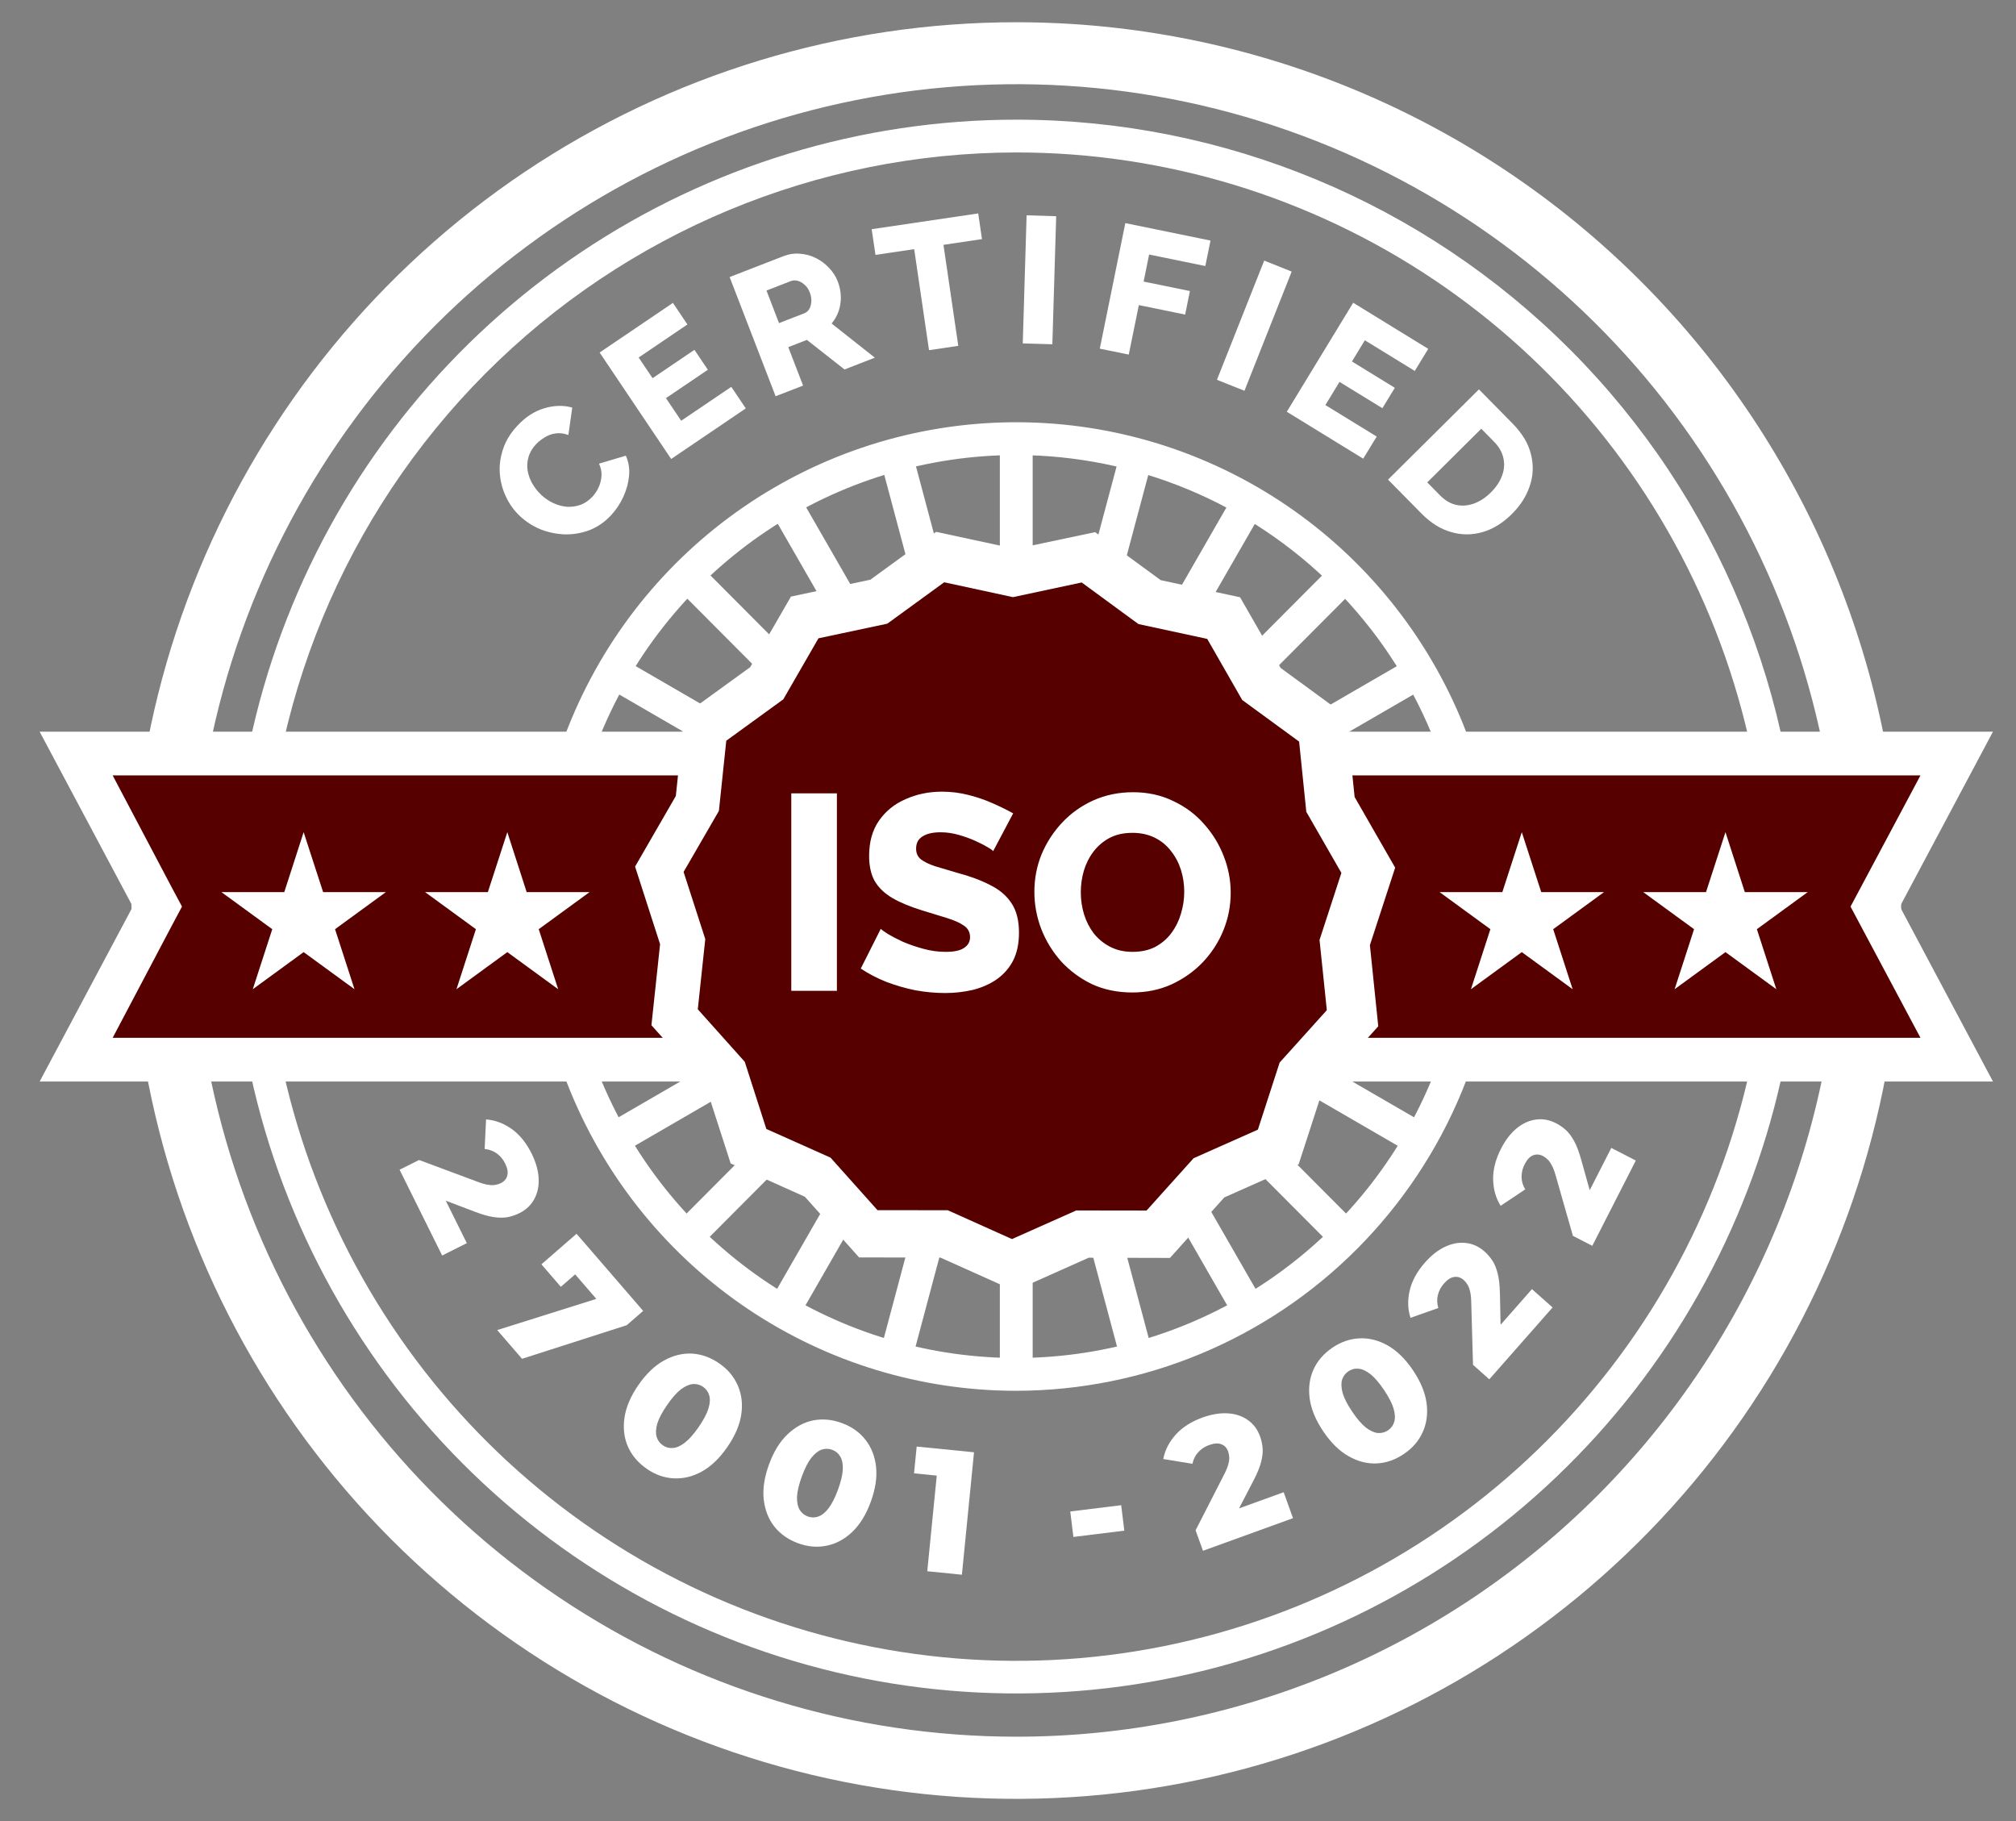 <svg width="62" height="56" viewBox="0 0 62 56" fill="none" xmlns="http://www.w3.org/2000/svg">
<rect x="0" y="0" width="62" height="56" fill="#808080" stroke="none"/>
<path d="M31.258 0.684C25.876 0.683 20.614 2.285 16.139 5.286C11.663 8.288 8.175 12.554 6.115 17.546C4.055 22.537 3.516 28.03 4.566 33.329C5.616 38.629 8.207 43.496 12.013 47.317C15.819 51.137 20.668 53.739 25.947 54.793C31.226 55.847 36.698 55.306 41.67 53.238C46.643 51.17 50.893 47.668 53.883 43.175C56.873 38.683 58.468 33.401 58.468 27.998C58.467 20.754 55.6 13.807 50.498 8.685C45.395 3.562 38.474 0.684 31.258 0.684ZM31.258 53.406C26.252 53.406 21.359 51.916 17.197 49.124C13.034 46.332 9.79 42.364 7.874 37.721C5.959 33.078 5.457 27.97 6.434 23.041C7.411 18.112 9.821 13.585 13.361 10.031C16.901 6.478 21.411 4.058 26.32 3.078C31.23 2.097 36.319 2.6 40.944 4.524C45.569 6.447 49.522 9.703 52.303 13.882C55.085 18.06 56.569 22.972 56.569 27.998C56.569 31.334 55.914 34.638 54.642 37.721C53.37 40.804 51.506 43.605 49.156 45.964C46.806 48.323 44.015 50.195 40.944 51.472C37.874 52.749 34.582 53.406 31.258 53.406Z" fill="white"/>
<path d="M31.258 4.688C35.827 4.688 40.294 6.049 44.094 8.597C47.893 11.146 50.855 14.768 52.603 19.006C54.352 23.244 54.809 27.908 53.917 32.407C53.026 36.906 50.825 41.038 47.593 44.281C44.362 47.525 40.245 49.733 35.763 50.628C31.281 51.523 26.636 51.063 22.414 49.307C18.193 47.551 14.585 44.578 12.046 40.764C9.508 36.949 8.154 32.465 8.154 27.878C8.16 21.729 10.597 15.834 14.928 11.486C19.26 7.139 25.133 4.694 31.258 4.688ZM31.258 3.68C26.49 3.68 21.83 5.099 17.866 7.758C13.901 10.417 10.812 14.196 8.987 18.618C7.163 23.039 6.685 27.905 7.616 32.599C8.546 37.293 10.841 41.604 14.213 44.989C17.584 48.373 21.879 50.677 26.555 51.611C31.231 52.545 36.078 52.066 40.483 50.234C44.887 48.403 48.652 45.301 51.301 41.322C53.949 37.342 55.363 32.664 55.363 27.878C55.363 21.46 52.824 15.305 48.303 10.767C43.782 6.229 37.651 3.68 31.258 3.68Z" fill="white"/>
<path d="M31.254 13.492V27.85" stroke="white" stroke-width="1.009" stroke-miterlimit="10"/>
<path d="M34.959 13.98L31.254 27.849" stroke="white" stroke-width="1.009" stroke-miterlimit="10"/>
<path d="M38.407 15.418L31.254 27.852" stroke="white" stroke-width="1.009" stroke-miterlimit="10"/>
<path d="M41.37 17.699L31.254 27.852" stroke="white" stroke-width="1.009" stroke-miterlimit="10"/>
<path d="M45.072 24.137L31.254 27.853" stroke="white" stroke-width="1.009" stroke-miterlimit="10"/>
<path d="M45.56 27.852H31.254" stroke="white" stroke-width="1.009" stroke-miterlimit="10"/>
<path d="M45.072 31.571L31.254 27.852" stroke="white" stroke-width="1.009" stroke-miterlimit="10"/>
<path d="M43.643 35.032L31.254 27.852" stroke="white" stroke-width="1.009" stroke-miterlimit="10"/>
<path d="M41.37 38.007L31.254 27.852" stroke="white" stroke-width="1.009" stroke-miterlimit="10"/>
<path d="M38.407 40.288L31.254 27.852" stroke="white" stroke-width="1.009" stroke-miterlimit="10"/>
<path d="M34.959 41.723L31.254 27.852" stroke="white" stroke-width="1.009" stroke-miterlimit="10"/>
<path d="M31.254 42.212V27.852" stroke="white" stroke-width="1.009" stroke-miterlimit="10"/>
<path d="M27.551 41.723L31.253 27.852" stroke="white" stroke-width="1.009" stroke-miterlimit="10"/>
<path d="M24.105 40.288L31.256 27.852" stroke="white" stroke-width="1.009" stroke-miterlimit="10"/>
<path d="M21.141 38.007L31.254 27.852" stroke="white" stroke-width="1.009" stroke-miterlimit="10"/>
<path d="M18.867 35.032L31.253 27.852" stroke="white" stroke-width="1.009" stroke-miterlimit="10"/>
<path d="M17.438 31.571L31.253 27.852" stroke="white" stroke-width="1.009" stroke-miterlimit="10"/>
<path d="M16.951 27.852H31.254" stroke="white" stroke-width="1.009" stroke-miterlimit="10"/>
<path d="M17.438 24.137L31.253 27.853" stroke="white" stroke-width="1.009" stroke-miterlimit="10"/>
<path d="M18.867 20.672L31.253 27.849" stroke="white" stroke-width="1.009" stroke-miterlimit="10"/>
<path d="M21.141 17.699L31.254 27.852" stroke="white" stroke-width="1.009" stroke-miterlimit="10"/>
<path d="M24.105 15.418L31.256 27.852" stroke="white" stroke-width="1.009" stroke-miterlimit="10"/>
<path d="M27.551 13.98L31.253 27.849" stroke="white" stroke-width="1.009" stroke-miterlimit="10"/>
<path d="M43.643 20.672L31.254 27.849" stroke="white" stroke-width="1.009" stroke-miterlimit="10"/>
<path d="M31.256 42.769C28.322 42.77 25.453 41.897 23.013 40.261C20.573 38.625 18.671 36.299 17.548 33.578C16.425 30.857 16.131 27.862 16.703 24.973C17.275 22.084 18.687 19.43 20.762 17.347C22.837 15.264 25.48 13.846 28.358 13.271C31.236 12.696 34.219 12.991 36.93 14.118C39.641 15.245 41.958 17.154 43.588 19.603C45.218 22.052 46.089 24.931 46.089 27.877C46.084 31.824 44.52 35.609 41.739 38.401C38.959 41.193 35.189 42.763 31.256 42.769ZM31.256 13.993C28.521 13.993 25.847 14.807 23.572 16.333C21.298 17.858 19.525 20.027 18.479 22.564C17.432 25.101 17.158 27.892 17.692 30.585C18.225 33.278 19.542 35.752 21.477 37.694C23.411 39.636 25.875 40.958 28.558 41.494C31.241 42.029 34.022 41.754 36.549 40.703C39.076 39.653 41.236 37.873 42.756 35.59C44.276 33.307 45.087 30.623 45.087 27.877C45.082 24.196 43.623 20.667 41.031 18.065C38.438 15.462 34.923 13.998 31.256 13.993Z" fill="white"/>
<path d="M15.994 15.874C15.819 15.711 15.677 15.518 15.571 15.297C15.461 15.073 15.395 14.835 15.373 14.582C15.351 14.329 15.383 14.076 15.467 13.822C15.55 13.565 15.696 13.323 15.907 13.096C16.158 12.825 16.433 12.646 16.732 12.557C17.034 12.465 17.323 12.457 17.599 12.534L17.48 13.377C17.338 13.325 17.204 13.309 17.08 13.329C16.958 13.346 16.846 13.388 16.744 13.455C16.642 13.516 16.555 13.586 16.482 13.664C16.364 13.791 16.287 13.926 16.25 14.069C16.211 14.209 16.204 14.349 16.23 14.489C16.256 14.629 16.306 14.762 16.381 14.888C16.456 15.013 16.544 15.124 16.647 15.22C16.76 15.325 16.885 15.41 17.023 15.473C17.161 15.536 17.3 15.573 17.441 15.584C17.585 15.592 17.725 15.571 17.861 15.522C17.995 15.47 18.114 15.387 18.22 15.274C18.295 15.193 18.358 15.098 18.409 14.989C18.46 14.879 18.489 14.763 18.498 14.64C18.507 14.512 18.481 14.384 18.422 14.258L19.246 14.013C19.333 14.201 19.367 14.406 19.346 14.63C19.325 14.853 19.265 15.072 19.166 15.287C19.067 15.497 18.943 15.682 18.795 15.842C18.602 16.05 18.382 16.203 18.135 16.301C17.888 16.393 17.636 16.438 17.378 16.433C17.119 16.424 16.87 16.373 16.629 16.28C16.389 16.181 16.177 16.046 15.994 15.874Z" fill="white"/>
<path d="M22.49 11.896L22.936 12.559L20.641 14.114L18.441 10.841L20.695 9.314L21.141 9.978L19.641 10.994L20.069 11.63L21.357 10.758L21.769 11.371L20.481 12.243L20.949 12.939L22.49 11.896Z" fill="white"/>
<path d="M23.853 12.185L22.439 8.52L24.09 7.879C24.262 7.812 24.434 7.787 24.606 7.803C24.78 7.815 24.944 7.86 25.097 7.939C25.249 8.014 25.382 8.115 25.498 8.24C25.617 8.364 25.705 8.502 25.764 8.653C25.822 8.804 25.854 8.958 25.859 9.115C25.862 9.268 25.841 9.416 25.794 9.561C25.745 9.703 25.673 9.832 25.576 9.949L26.905 10.999L25.972 11.362L24.815 10.452L24.243 10.675L24.698 11.857L23.853 12.185ZM23.958 9.936L24.731 9.636C24.8 9.609 24.852 9.565 24.888 9.504C24.926 9.438 24.947 9.36 24.952 9.271C24.958 9.182 24.941 9.088 24.902 8.988C24.864 8.888 24.81 8.81 24.741 8.754C24.674 8.693 24.603 8.653 24.529 8.634C24.455 8.616 24.385 8.619 24.32 8.644L23.572 8.935L23.958 9.936Z" fill="white"/>
<path d="M30.2 7.353L29.015 7.529L29.471 10.635L28.571 10.769L28.115 7.662L26.924 7.838L26.808 7.048L30.084 6.563L30.2 7.353Z" fill="white"/>
<path d="M31.454 10.56L31.572 6.621L32.482 6.649L32.364 10.587L31.454 10.56Z" fill="white"/>
<path d="M33.823 10.722L34.608 6.861L37.228 7.398L37.068 8.181L35.34 7.827L35.171 8.659L36.595 8.95L36.448 9.674L35.024 9.382L34.714 10.904L33.823 10.722Z" fill="white"/>
<path d="M37.426 11.679L38.879 8.014L39.724 8.352L38.272 12.017L37.426 11.679Z" fill="white"/>
<path d="M42.339 13.425L41.924 14.105L39.574 12.662L41.616 9.31L43.924 10.728L43.51 11.407L41.974 10.464L41.578 11.116L42.896 11.926L42.514 12.553L41.195 11.744L40.761 12.456L42.339 13.425Z" fill="white"/>
<path d="M42.688 14.749L45.483 11.974L46.515 13.021C46.818 13.329 47.009 13.648 47.085 13.979C47.167 14.309 47.154 14.633 47.045 14.949C46.939 15.263 46.757 15.548 46.5 15.803C46.217 16.085 45.913 16.272 45.589 16.364C45.265 16.457 44.941 16.455 44.618 16.359C44.297 16.266 43.998 16.078 43.72 15.796L42.688 14.749ZM45.85 15.143C46.012 14.982 46.127 14.811 46.193 14.63C46.262 14.447 46.276 14.267 46.235 14.088C46.197 13.907 46.101 13.739 45.948 13.584L45.555 13.184L43.894 14.834L44.287 15.233C44.443 15.391 44.609 15.489 44.787 15.527C44.969 15.565 45.152 15.55 45.335 15.483C45.521 15.413 45.692 15.3 45.85 15.143Z" fill="white"/>
<path d="M2.336 32.587L4.845 27.88L2.336 23.176H60.179L57.67 27.88L60.179 32.587H2.336Z" fill="#560000"/>
<path d="M59.062 23.845L57.249 27.246L56.911 27.879L57.249 28.513L59.062 31.914H3.465L5.259 28.513L5.597 27.879L5.259 27.246L3.465 23.845H59.086M61.316 22.5H1.219L4.084 27.879L1.219 33.259H61.292L58.428 27.879L61.292 22.5H61.316Z" fill="white"/>
<path d="M42.907 26.682L42.13 29.065L42.387 31.56L40.712 33.421L39.938 35.805L37.653 36.822L35.981 38.683L33.481 38.677L31.2 39.695L28.918 38.671L26.421 38.668L24.752 36.801L22.471 35.778L21.702 33.394L20.034 31.527L20.3 29.035L19.531 26.649L20.784 24.479L21.047 21.984L23.072 20.516L24.325 18.346L26.768 17.826L28.789 16.355L31.233 16.881L33.679 16.364L35.697 17.841L38.137 18.367L39.384 20.54L41.403 22.017L41.66 24.509L42.907 26.682Z" fill="white"/>
<path d="M41.253 26.843L40.581 28.905L40.805 31.064L39.354 32.675L38.685 34.738L36.708 35.617L35.261 37.226L33.099 37.223L31.122 38.103L29.148 37.217L26.986 37.214L25.542 35.599L23.568 34.717L22.904 32.651L21.46 31.037L21.69 28.878L21.023 26.813L22.109 24.937L22.336 22.778L24.089 21.506L25.171 19.629L27.288 19.179L29.038 17.906L31.152 18.363L33.266 17.912L35.012 19.191L37.127 19.647L38.203 21.526L39.953 22.805L40.174 24.964L41.253 26.843Z" fill="#560000"/>
<path d="M12.289 35.971L12.888 35.671L14.702 36.347C14.83 36.396 14.937 36.425 15.022 36.435C15.109 36.448 15.182 36.448 15.24 36.435C15.302 36.424 15.356 36.407 15.401 36.384C15.511 36.329 15.578 36.25 15.602 36.145C15.628 36.043 15.605 35.92 15.533 35.775C15.473 35.652 15.388 35.551 15.281 35.472C15.173 35.393 15.048 35.347 14.905 35.334L14.948 34.424C15.223 34.444 15.484 34.541 15.732 34.715C15.979 34.889 16.185 35.143 16.35 35.475C16.48 35.737 16.551 35.987 16.565 36.225C16.579 36.464 16.536 36.677 16.436 36.864C16.337 37.054 16.183 37.202 15.973 37.306C15.864 37.361 15.747 37.401 15.623 37.427C15.502 37.451 15.36 37.452 15.196 37.429C15.037 37.408 14.843 37.354 14.615 37.267L13.187 36.724L13.447 36.395L14.357 38.229L13.598 38.609L12.289 35.971Z" fill="white"/>
<path d="M15.291 40.902L18.811 39.794L18.656 40.309L17.402 38.857L18.059 38.866L17.248 39.572L16.651 38.88L17.731 37.94L19.78 40.312L19.274 40.752L16.055 41.785L15.291 40.902Z" fill="white"/>
<path d="M19.885 45.164C19.619 44.979 19.427 44.751 19.308 44.479C19.192 44.21 19.158 43.914 19.206 43.591C19.253 43.269 19.396 42.936 19.633 42.592C19.871 42.248 20.132 41.998 20.416 41.84C20.7 41.682 20.988 41.611 21.28 41.625C21.575 41.642 21.856 41.743 22.122 41.928C22.385 42.111 22.574 42.338 22.69 42.607C22.809 42.879 22.845 43.176 22.797 43.498C22.749 43.821 22.607 44.154 22.369 44.497C22.132 44.841 21.871 45.092 21.587 45.25C21.302 45.407 21.013 45.478 20.718 45.461C20.426 45.447 20.148 45.348 19.885 45.164ZM20.383 44.444C20.477 44.51 20.581 44.538 20.693 44.528C20.808 44.52 20.931 44.466 21.062 44.364C21.196 44.26 21.337 44.099 21.487 43.883C21.638 43.664 21.738 43.474 21.787 43.315C21.836 43.156 21.844 43.021 21.811 42.91C21.781 42.802 21.719 42.714 21.624 42.648C21.529 42.583 21.425 42.553 21.31 42.561C21.198 42.571 21.075 42.626 20.94 42.725C20.809 42.827 20.667 42.987 20.516 43.207C20.366 43.423 20.266 43.612 20.215 43.775C20.169 43.936 20.162 44.071 20.192 44.179C20.225 44.29 20.288 44.378 20.383 44.444Z" fill="white"/>
<path d="M24.539 47.455C24.235 47.342 23.991 47.169 23.808 46.936C23.629 46.704 23.522 46.427 23.487 46.103C23.453 45.779 23.508 45.421 23.652 45.029C23.796 44.636 23.986 44.328 24.222 44.105C24.458 43.881 24.719 43.739 25.006 43.68C25.296 43.623 25.593 43.65 25.896 43.763C26.197 43.874 26.437 44.046 26.617 44.277C26.8 44.51 26.909 44.789 26.943 45.113C26.977 45.437 26.922 45.795 26.778 46.187C26.634 46.579 26.444 46.887 26.208 47.111C25.972 47.335 25.71 47.475 25.42 47.533C25.133 47.592 24.84 47.566 24.539 47.455ZM24.841 46.633C24.949 46.673 25.056 46.674 25.162 46.637C25.271 46.6 25.377 46.517 25.479 46.385C25.582 46.251 25.679 46.06 25.77 45.813C25.862 45.563 25.912 45.355 25.919 45.189C25.927 45.022 25.9 44.89 25.841 44.791C25.785 44.693 25.703 44.624 25.594 44.584C25.486 44.544 25.378 44.542 25.268 44.579C25.162 44.616 25.057 44.7 24.951 44.83C24.849 44.961 24.752 45.152 24.66 45.402C24.57 45.649 24.52 45.857 24.511 46.027C24.507 46.194 24.533 46.327 24.59 46.425C24.649 46.523 24.733 46.593 24.841 46.633Z" fill="white"/>
<path d="M28.517 48.318L28.853 44.936L29.266 45.423L28.11 45.307L28.192 44.484L29.955 44.66L29.582 48.425L28.517 48.318Z" fill="white"/>
<path d="M33.011 47.263L32.915 46.48L34.481 46.287L34.577 47.07L33.011 47.263Z" fill="white"/>
<path d="M36.996 47.689L36.769 47.059L37.653 45.331C37.716 45.208 37.757 45.105 37.777 45.021C37.8 44.936 37.809 44.864 37.803 44.805C37.799 44.741 37.788 44.686 37.771 44.638C37.73 44.523 37.659 44.447 37.557 44.411C37.46 44.374 37.335 44.383 37.182 44.438C37.054 44.484 36.944 44.557 36.853 44.655C36.762 44.753 36.701 44.873 36.672 45.014L35.775 44.867C35.827 44.596 35.953 44.347 36.155 44.12C36.357 43.894 36.633 43.718 36.981 43.591C37.256 43.492 37.512 43.449 37.75 43.462C37.989 43.475 38.195 43.542 38.368 43.663C38.545 43.783 38.673 43.953 38.753 44.174C38.794 44.289 38.82 44.41 38.831 44.536C38.841 44.659 38.825 44.801 38.783 44.962C38.743 45.118 38.667 45.304 38.554 45.522L37.848 46.881L37.552 46.585L39.478 45.888L39.765 46.686L36.996 47.689Z" fill="white"/>
<path d="M43.176 44.711C42.908 44.893 42.626 44.991 42.33 45.003C42.037 45.014 41.75 44.939 41.468 44.777C41.185 44.616 40.927 44.361 40.694 44.014C40.46 43.667 40.322 43.332 40.278 43.008C40.235 42.685 40.273 42.389 40.392 42.121C40.515 41.85 40.711 41.624 40.979 41.442C41.245 41.262 41.524 41.167 41.817 41.156C42.112 41.143 42.401 41.218 42.684 41.379C42.966 41.541 43.224 41.795 43.458 42.142C43.691 42.489 43.829 42.825 43.873 43.148C43.916 43.471 43.877 43.768 43.754 44.039C43.635 44.307 43.442 44.531 43.176 44.711ZM42.688 43.984C42.783 43.919 42.847 43.832 42.878 43.724C42.912 43.614 42.906 43.478 42.859 43.318C42.811 43.155 42.713 42.965 42.566 42.746C42.417 42.525 42.278 42.362 42.147 42.259C42.017 42.155 41.894 42.099 41.779 42.09C41.668 42.078 41.564 42.105 41.468 42.17C41.373 42.234 41.308 42.322 41.273 42.432C41.242 42.541 41.248 42.676 41.292 42.838C41.339 42.998 41.436 43.189 41.585 43.41C41.732 43.629 41.872 43.791 42.004 43.898C42.137 43.999 42.26 44.056 42.372 44.067C42.487 44.076 42.592 44.048 42.688 43.984Z" fill="white"/>
<path d="M45.802 42.416L45.301 41.971L45.246 40.03C45.243 39.892 45.23 39.782 45.207 39.699C45.186 39.613 45.159 39.546 45.126 39.497C45.092 39.443 45.056 39.399 45.018 39.365C44.926 39.284 44.828 39.252 44.722 39.269C44.618 39.282 44.513 39.35 44.406 39.472C44.315 39.575 44.254 39.691 44.221 39.821C44.188 39.951 44.193 40.085 44.234 40.223L43.378 40.525C43.293 40.261 43.285 39.982 43.353 39.686C43.421 39.391 43.578 39.104 43.823 38.825C44.016 38.606 44.22 38.445 44.436 38.343C44.651 38.24 44.864 38.2 45.074 38.223C45.287 38.243 45.48 38.331 45.656 38.486C45.747 38.568 45.828 38.661 45.898 38.767C45.966 38.87 46.02 39.002 46.06 39.163C46.1 39.319 46.123 39.52 46.128 39.765L46.161 41.297L45.76 41.18L47.114 39.643L47.748 40.206L45.802 42.416Z" fill="white"/>
<path d="M48.969 38.311L48.373 38.004L47.84 36.138C47.802 36.005 47.762 35.901 47.719 35.827C47.678 35.749 47.635 35.69 47.591 35.651C47.544 35.607 47.499 35.573 47.454 35.55C47.345 35.494 47.241 35.488 47.143 35.53C47.046 35.569 46.961 35.661 46.887 35.806C46.825 35.928 46.794 36.055 46.794 36.189C46.795 36.323 46.832 36.452 46.907 36.575L46.151 37.08C46.004 36.846 45.927 36.578 45.92 36.274C45.913 35.971 45.994 35.654 46.162 35.324C46.295 35.064 46.453 34.857 46.636 34.704C46.819 34.551 47.016 34.46 47.225 34.43C47.436 34.397 47.646 34.434 47.854 34.541C47.963 34.597 48.065 34.667 48.159 34.752C48.25 34.836 48.335 34.95 48.414 35.096C48.491 35.237 48.563 35.426 48.628 35.662L49.04 37.138L48.623 37.124L49.554 35.3L50.308 35.688L48.969 38.311Z" fill="white"/>
<path d="M24.335 30.469V24.397H25.738V30.469H24.335ZM30.543 26.175C30.526 26.147 30.466 26.104 30.363 26.047C30.261 25.985 30.132 25.919 29.978 25.851C29.824 25.782 29.656 25.722 29.474 25.671C29.291 25.62 29.109 25.594 28.926 25.594C28.687 25.594 28.502 25.637 28.37 25.722C28.239 25.802 28.174 25.927 28.174 26.099C28.174 26.235 28.222 26.344 28.319 26.424C28.422 26.503 28.567 26.575 28.755 26.637C28.944 26.694 29.174 26.763 29.448 26.843C29.836 26.945 30.172 27.071 30.457 27.219C30.742 27.361 30.959 27.547 31.107 27.775C31.261 28.003 31.338 28.305 31.338 28.681C31.338 29.023 31.275 29.314 31.15 29.554C31.025 29.787 30.854 29.978 30.637 30.127C30.426 30.269 30.184 30.375 29.91 30.443C29.636 30.506 29.354 30.537 29.063 30.537C28.767 30.537 28.462 30.509 28.148 30.452C27.84 30.389 27.544 30.303 27.259 30.195C26.974 30.081 26.711 29.944 26.472 29.785L27.088 28.562C27.11 28.59 27.185 28.644 27.31 28.724C27.435 28.798 27.589 28.878 27.772 28.963C27.96 29.043 28.168 29.115 28.396 29.177C28.624 29.24 28.855 29.271 29.089 29.271C29.34 29.271 29.525 29.232 29.645 29.152C29.77 29.072 29.833 28.961 29.833 28.818C29.833 28.664 29.767 28.544 29.636 28.459C29.511 28.373 29.337 28.297 29.115 28.228C28.898 28.16 28.647 28.083 28.362 27.997C27.991 27.883 27.683 27.755 27.438 27.612C27.199 27.47 27.019 27.296 26.899 27.091C26.785 26.885 26.729 26.629 26.729 26.321C26.729 25.893 26.828 25.534 27.028 25.243C27.233 24.947 27.507 24.724 27.849 24.576C28.191 24.422 28.564 24.345 28.969 24.345C29.254 24.345 29.528 24.38 29.79 24.448C30.058 24.516 30.306 24.602 30.534 24.704C30.768 24.807 30.976 24.91 31.159 25.012L30.543 26.175ZM34.821 30.52C34.365 30.52 33.952 30.434 33.581 30.264C33.216 30.087 32.9 29.853 32.632 29.562C32.369 29.266 32.167 28.935 32.024 28.57C31.882 28.2 31.811 27.817 31.811 27.424C31.811 27.019 31.885 26.634 32.033 26.27C32.187 25.905 32.398 25.58 32.666 25.295C32.94 25.004 33.262 24.776 33.632 24.61C34.003 24.445 34.408 24.362 34.847 24.362C35.297 24.362 35.705 24.451 36.07 24.628C36.44 24.799 36.757 25.032 37.019 25.329C37.287 25.625 37.492 25.959 37.635 26.329C37.777 26.694 37.849 27.068 37.849 27.45C37.849 27.855 37.774 28.239 37.626 28.604C37.478 28.969 37.267 29.297 36.993 29.588C36.72 29.873 36.398 30.101 36.027 30.272C35.662 30.437 35.26 30.52 34.821 30.52ZM33.239 27.441C33.239 27.675 33.273 27.903 33.341 28.125C33.41 28.342 33.51 28.536 33.641 28.707C33.778 28.878 33.946 29.015 34.145 29.117C34.345 29.22 34.573 29.271 34.83 29.271C35.097 29.271 35.331 29.22 35.531 29.117C35.73 29.009 35.896 28.867 36.027 28.69C36.158 28.513 36.255 28.316 36.318 28.1C36.386 27.877 36.42 27.652 36.42 27.424C36.42 27.19 36.386 26.965 36.318 26.748C36.249 26.532 36.147 26.338 36.01 26.167C35.873 25.99 35.705 25.853 35.505 25.756C35.306 25.66 35.08 25.611 34.83 25.611C34.562 25.611 34.328 25.662 34.128 25.765C33.934 25.868 33.769 26.007 33.632 26.184C33.501 26.355 33.401 26.552 33.333 26.774C33.27 26.991 33.239 27.213 33.239 27.441Z" fill="white"/>
<path d="M9.338 25.59L9.937 27.433H11.868L10.304 28.574L10.902 30.42L9.338 29.279L7.774 30.42L8.373 28.574L6.809 27.433H8.743L9.338 25.59Z" fill="white"/>
<path d="M15.602 25.59L16.197 27.433H18.132L16.568 28.574L17.166 30.42L15.602 29.279L14.038 30.42L14.636 28.574L13.072 27.433H15.004L15.602 25.59Z" fill="white"/>
<path d="M46.801 25.59L47.399 27.433H49.331L47.767 28.574L48.365 30.42L46.801 29.279L45.237 30.42L45.835 28.574L44.272 27.433H46.203L46.801 25.59Z" fill="white"/>
<path d="M53.065 25.59L53.66 27.433H55.595L54.031 28.574L54.629 30.42L53.065 29.279L51.501 30.42L52.099 28.574L50.535 27.433H52.467L53.065 25.59Z" fill="white"/>
</svg>
